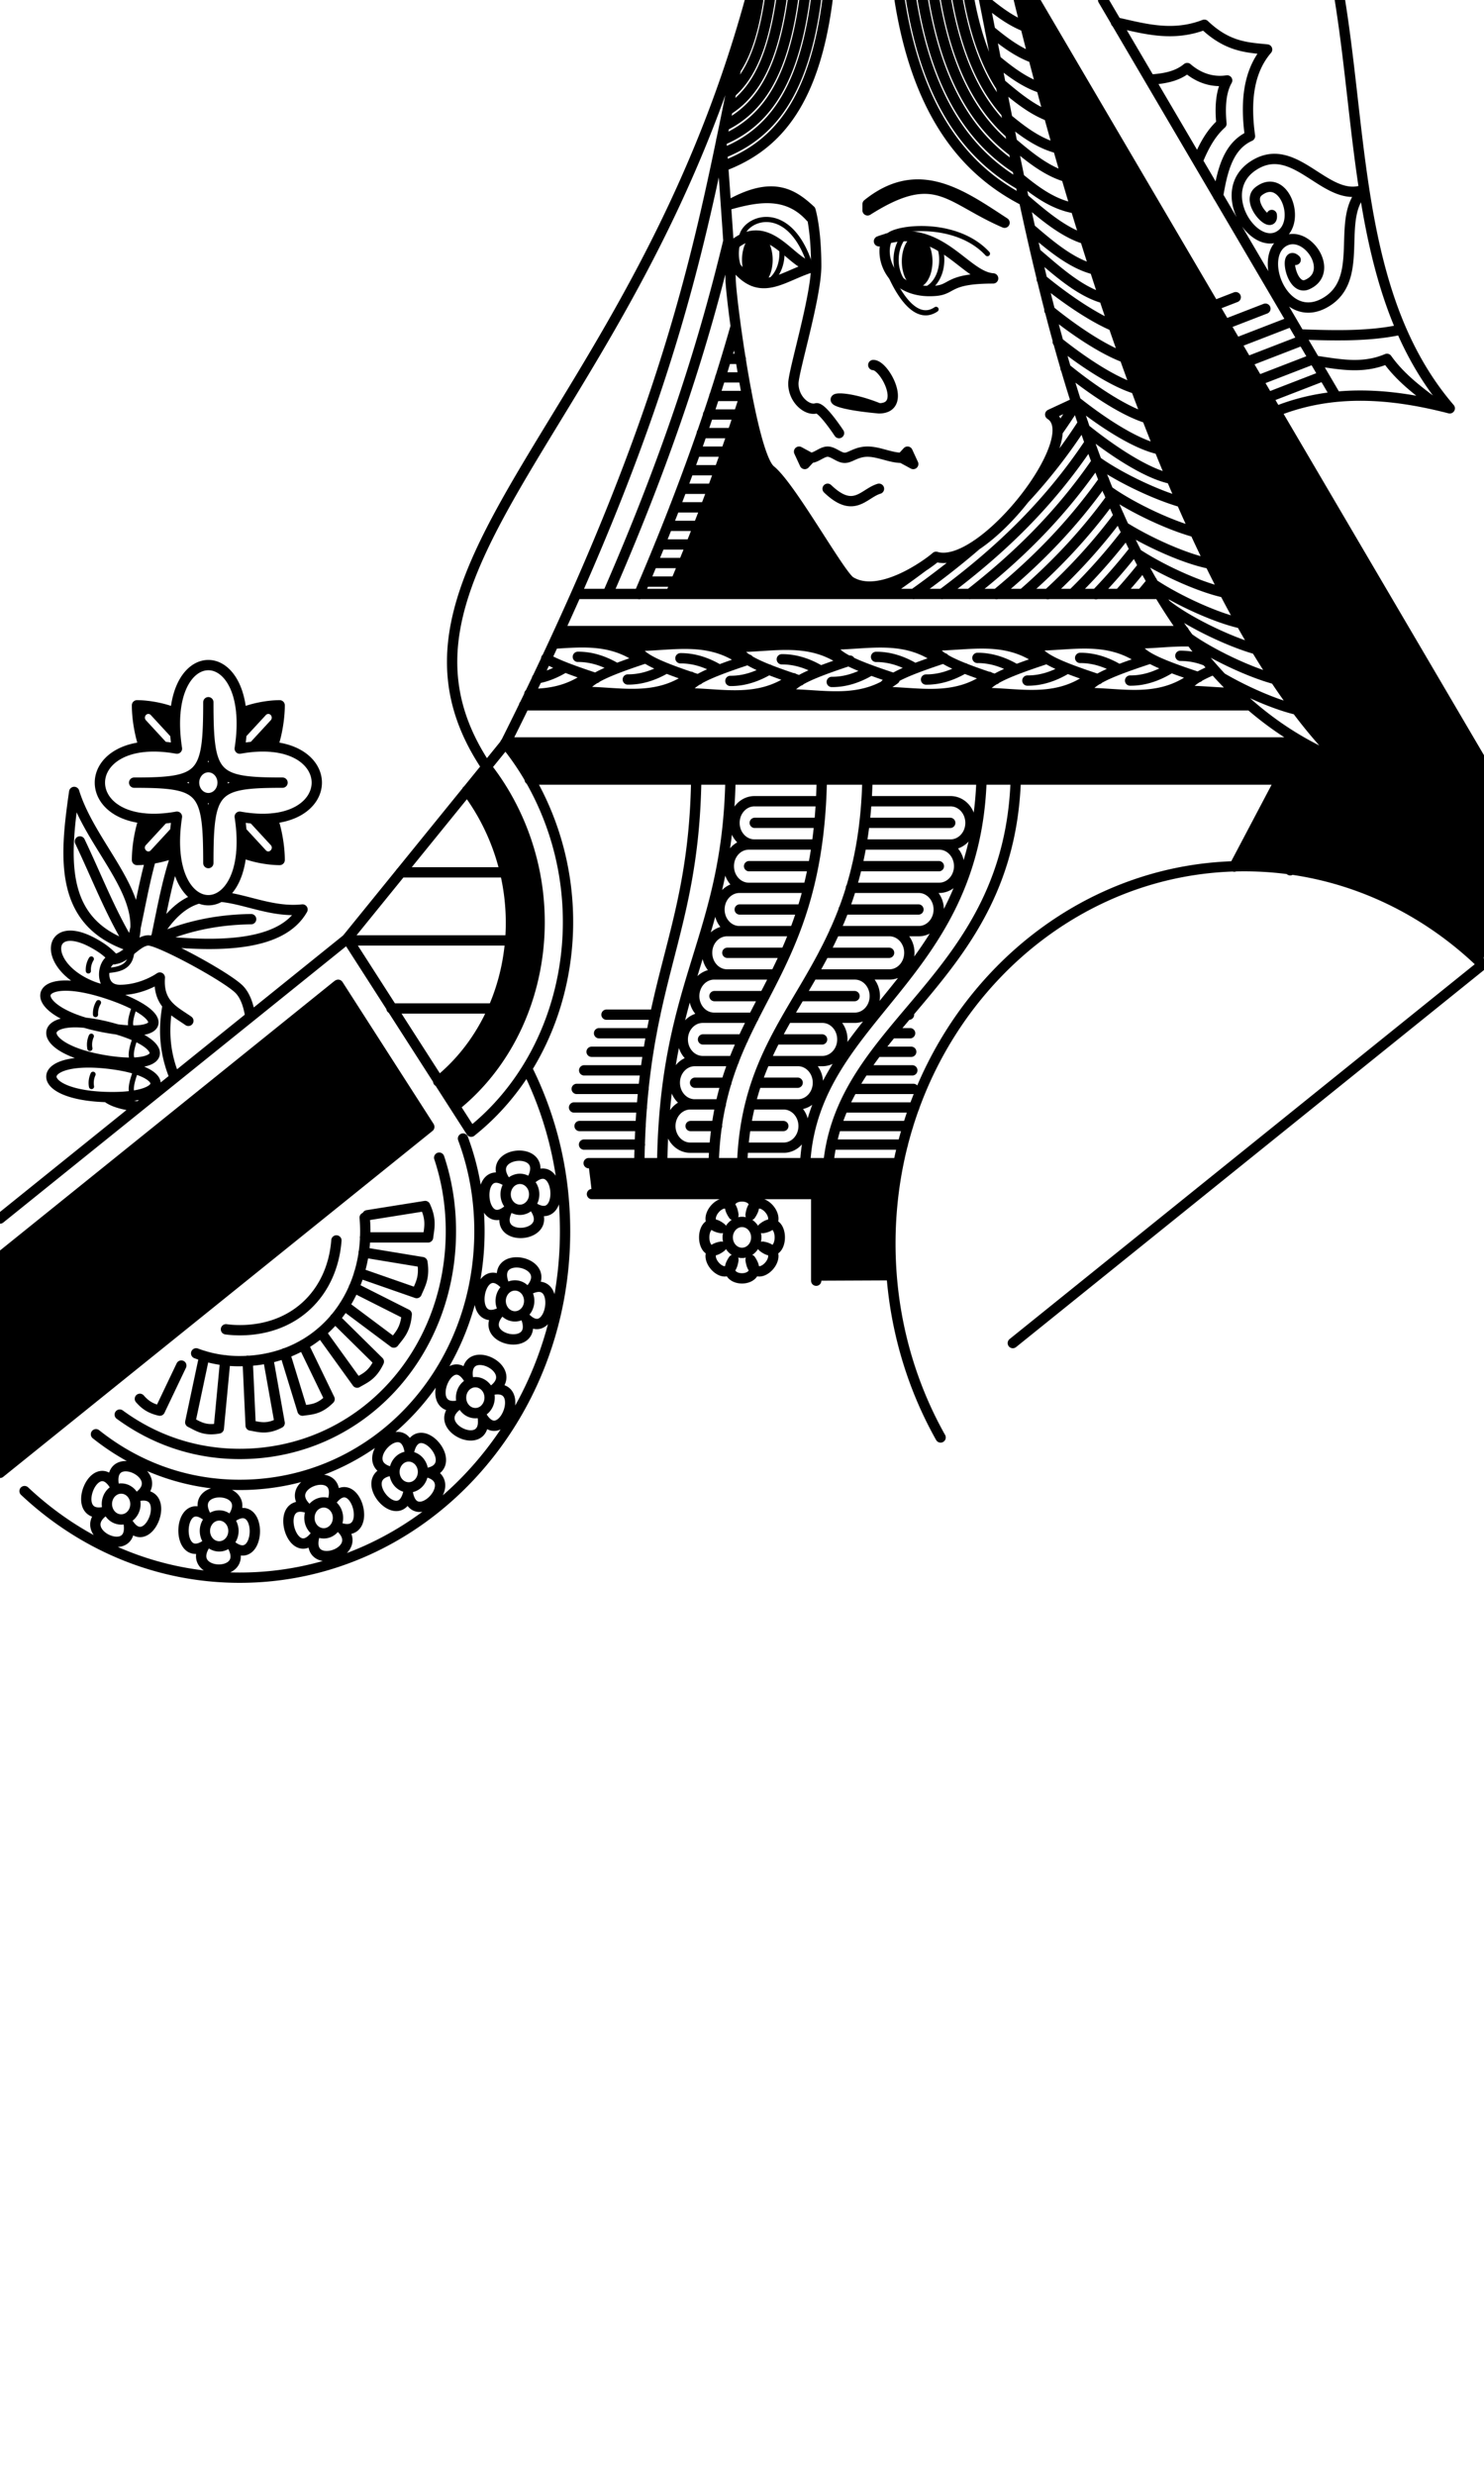 <svg xmlns="http://www.w3.org/2000/svg" width="144" height="240" fill="none"><path fill="currentColor" d="M73.488 22.66c.195 0 .389.066.57.194.18.127.344.314.482.55s.248.516.323.824c.074.308.113.638.113.972s-.039.664-.113.972a3 3 0 0 1-.323.824 1.75 1.75 0 0 1-.483.55 1 1 0 0 1-.57.193c-.394 0-.772-.267-1.051-.743-.28-.477-.436-1.122-.436-1.796s.157-1.32.436-1.796.657-.743 1.052-.744m15.508.146a1 1 0 0 1 .569.193c.18.127.344.315.483.55.138.236.248.516.322.824a4.2 4.2 0 0 1 0 1.944 3 3 0 0 1-.322.824 1.75 1.75 0 0 1-.483.55 1 1 0 0 1-.57.194c-.394 0-.773-.268-1.052-.744-.279-.477-.435-1.122-.435-1.796s.156-1.32.436-1.796c.278-.476.657-.743 1.052-.743M114.84 61.18q.552.78 1.133 1.53l-.43-.506a16 16 0 0 0-.677-.01q-.322.002-.643.014l-.244.01q-.189.007-.377.017-.638.035-1.277.078l-.668.04-.255.013q-.209.01-.417.017l-.257.009-.067.001q-.277.007-.553.006a2 2 0 0 0 .1.204l.017.028q.048.085.106.168v.001a2 2 0 0 0 .148.19h.001a2 2 0 0 0 .085.094q.043.045.091.09a3.3 3.3 0 0 0 .455.364q.131.09.283.18l.001.002q.151.09.327.184.172.092.37.186l.002.002c.661.317 1.527.657 2.667 1.057q.684.24 1.506.51c-.726.431-1.098.843-1.312 1.335.402-.002.804.01 1.207.028 1.208.056 2.42.176 3.626.177l-1.306-1.536a38 38 0 0 0 2.785 2.693l-70.404.04.534-1.098h.05l.307-.004h.002l.028-.001q.165-.005.329-.012h.002l.06-.004q.141-.007.282-.017c1.556-.116 3.097-.525 4.6-1.629l-.08.023q.053-.036.105-.074c.245.025.477.1.717.18-.726.43-1.098.841-1.311 1.334 3.53-.022 7.118 1.032 10.515-1.447q.36.122.75.25c-.726.431-1.097.843-1.31 1.335 3.53-.02 7.117 1.032 10.514-1.446q.304.103.632.211c-.726.43-1.097.842-1.31 1.335 3.184-.02 6.416.835 9.512-.817a2.3 2.3 0 0 0-.366.585c3.53-.022 7.117 1.032 10.514-1.447.205.07.413.139.633.211-.727.43-1.098.842-1.311 1.335 3.537-.021 7.134 1.037 10.537-1.463l-2.238-.928a57 57 0 0 0 2.981 1.056c-.726.43-1.098.842-1.311 1.335 3.538-.021 7.134 1.037 10.538-1.463l-4.355-1.806q-.446.147-.851.285l.358-.149c-3.404-2.5-7-1.44-10.538-1.462.299.69.908 1.22 2.37 1.868l-1.308-.542q-.446.147-.851.285l.358-.149c-3.404-2.5-7-1.44-10.538-1.462.197.456.534.842 1.159 1.239l-.815.272.358-.148c-1.808-1.328-3.671-1.652-5.55-1.667-1.659-.013-3.33.214-4.988.204.255.59.74 1.063 1.785 1.592l-.755.253.361-.15c-3.404-2.5-7-1.441-10.538-1.463.198.457.535.843 1.16 1.24q-.428.14-.816.272l.358-.148c-3.404-2.5-7-1.442-10.537-1.463.189.437.505.81 1.08 1.19l-.004-.002q-.448.147-.854.286l.361-.15a9 9 0 0 0-.649-.432l-.09-.054a8 8 0 0 0-.31-.174l-.074-.037a8 8 0 0 0-.601-.28l-.076-.032a8 8 0 0 0-.315-.119l-.09-.03a8 8 0 0 0-.243-.08l-.095-.029a8 8 0 0 0-.314-.087l-.017-.004a9 9 0 0 0-.316-.073l-.095-.02-.255-.048-.077-.014a10 10 0 0 0-.325-.049l-.064-.007a11 11 0 0 0-.627-.062l-.072-.006q-.03 0-.059-.003a14 14 0 0 0-.562-.023 17 17 0 0 0-1.083.01q-.096.002-.191.007a35 35 0 0 0-.63.03q-.618.037-1.235.077.286-.617.565-1.224zm-28.993 4.287c.282.096.575.194.888.298l-.068.042zM27.138 68.4c0 1.342-.308 3.018-.694 4.033-.773-.078-1.65-.059-2.632.08l2.454-2.659c.214-.225.067-.618-.232-.618a.32.32 0 0 0-.238.11l-2.454 2.657c.128-1.063.145-2.013.074-2.85.936-.42 2.483-.753 3.723-.753m-13.846 0c1.24 0 2.786.334 3.723.752-.072.838-.055 1.79.073 2.853l-2.454-2.66a.32.32 0 0 0-.239-.109c-.298 0-.445.393-.231.618l2.453 2.658c-.98-.138-1.858-.157-2.63-.08-.387-1.014-.695-2.69-.695-4.032m117.265 5.869c4.224 3.933 8.713 6.037 13.443 5.417v13.051l-.133.81c-5.056-4.914-11.495-8.239-18.646-9.192zM23.811 79.287c.982.14 1.86.158 2.633.08.386 1.015.695 2.69.695 4.033-1.24 0-2.787-.334-3.723-.752a14 14 0 0 0-.073-2.85l2.451 2.656c.314.354.797-.17.47-.509zm-7.192 0-2.454 2.658c-.326.34.157.863.47.51l2.454-2.659a14 14 0 0 0-.074 2.852c-.937.418-2.484.752-3.723.752 0-1.342.308-3.018.695-4.033.773.078 1.65.059 2.632-.08M32.79 95.514l8.864 13.761L0 142.831v-20.919z"/><path fill="currentColor" d="M100.397 0 144 74.229v5.458C122.152 82.551 105.513 27.177 98.878 0zM72.419 37.978c.696 3.692 1.537 6.97 2.35 7.622 1.983 1.59 6.727 10.172 7.754 10.8.602.368 1.287.503 2 .48l-.136.72-19.241-.012c3.063-7.347 5.415-13.805 7.273-19.61m53.969 34.012a30 30 0 0 0 3.69 1.777l.444.535-5.273 10.057c-1.441-.25-2.964-.359-4.511-.359-.326 0-.652.005-.974.028l4.407-8.422-72.762-.032c-.709-1.273-1.511-2.431-2.354-3.536zm-79.17 2.4a23.7 23.7 0 0 1 2.26 3.477c5.412 10.156 2.961 22.725-5.281 29.371l-1.678-2.368c7.112-5.735 9.273-16.576 4.536-25.464a21 21 0 0 0-1.74-2.732zm39.961 38.393a39.5 39.5 0 0 0-.779 7.817c0 1.192.053 2.371.157 3.567l-7.356.033.023-8.4-21.785-.009c-.097-1.009-.227-1.997-.355-2.981z"/><path stroke="currentColor" stroke-linecap="round" stroke-linejoin="round" d="M0 118.173 33.643 91.08m110.224 2.467C137.765 87.617 129.648 84 120.738 84 101.774 84 86.4 100.386 86.4 120.6c0 6.875 1.778 13.307 4.871 18.802m52.515-45.8L98.279 130.25m-11.11-17.45H57.122M0 142.832l41.656-33.547m-7.964-18.269 12.03 18.734M32.815 95.502l8.837 13.763m7.396-37.162L33.694 91.02m12.081 18.684c9.412-7.533 12.21-21.872 6.1-33.337a26.4 26.4 0 0 0-2.849-4.292m-4.83 35.163c8.243-6.646 10.694-19.214 5.281-29.37a23.7 23.7 0 0 0-2.26-3.479C34.464 55.387 61.497 41.08 72.78.017M32.766 95.525 0 121.912m42.519-17.042c7.112-5.735 9.273-16.575 4.536-25.464a21 21 0 0 0-1.74-2.732M33.779 91.2h15.723m-10.61-6.6H49.02M37.99 97.8h9.871M49.083 72h77.319m-75.55-3.6h70.458m-67.033-7.2h60.591m-58.936-3.6h56.556M72.831.02C69.03 16.988 67.697 30.972 55.904 57.6a342 342 0 0 1-6.88 14.542m2.374 3.458h72.731m-56.57.035c-.257 15.401-5.294 19.464-5.52 37.127m8.841-37.127c-.309 15.401-6.353 19.464-6.624 37.127m15.487-37.148c-.377 19.927-10.013 21.821-10.494 37.179m14.922-37.18c-.448 19.368-11.594 21.803-12.15 37.18m23.221-37.181c-.628 19.377-16.276 22.91-17.115 37.184m20.439-37.23c-.624 19.418-16.778 23.495-18.175 37.231m6.27 3.003H57.442m30.159-4.8h-6.925m7.43-1.8H81.14m7.572-1.8h-6.885m6.807-1.8h-5.906m5.799-1.8h-4.712m4.605-1.8h-3.33m3.222-1.8h-1.8M62.093 111h-5.42m5.49-1.8H56.24m6.044-1.8h-6.58m6.746-1.8h-6.488m6.69-1.8h-5.967m6.228-1.8h-5.506m5.82-1.8H58.13m5.456-1.8h-4.734m29.353 0h-.188M2.383 144.603C7.946 149.828 15.238 153 23.262 153c17.492 0 31.569-15.034 31.569-33.6 0-5.704-1.329-11.056-3.678-15.754M9.312 139.09c3.871 3.083 8.648 4.91 13.95 4.91 13.098 0 23.261-10.963 23.261-24.6 0-3.207-.562-6.213-1.595-8.986m-23.002 18.499q.642.086 1.336.087c5.453 0 9.003-3.725 9.381-8.706m-13.61 10.951a11.8 11.8 0 0 0 4.229.755c7.239 0 12.184-5.534 12.184-12.6q0-.68-.06-1.318M11.62 137.185c3.283 2.406 7.239 3.815 11.64 3.815 11.634 0 20.493-9.606 20.493-21.6 0-2.539-.397-4.916-1.136-7.133M79.2 115.8v8.4m40.567-40.158 4.446-8.43m.984 8.786 5.325-10.096M100.397 0 144 74.229m-20.192-34.334c5.524-2.215 11.173-1.76 16.869-.295-8.937-10.405-8.429-25.715-10.66-39.602M107.043 0l22.563 38.41M98.861-.06C105.49 27.106 122.142 82.554 144 79.689M95.492-.045c5.337 26.89 10.931 64.354 34.586 73.812m-1.627-37.322-5.415 2.095m4.451-3.737-5.415 2.095m4.349-3.91-5.416 2.095m4.349-3.911-5.416 2.095m2.85-3.331-3.916 1.515m1.036-2.63-2.103.814m21.555 9.58c-1.75-1.299-3.491-2.608-4.775-4.415-2.408 1.03-4.703.505-7.013.182m8.343-3.01c-3.072.667-6.424.574-9.783.46m6.198-13.98c-2.867 2.69.339 8.685-3.838 10.948-3.994 2.163-6.544-4.555-3.877-6 2.216-1.2 4.985 3 2.216 4.2-1.566.678-2.23-3.437-1.108-2.4m6.629-6.799c-3.702 1.38-6.663-4.97-10.724-2.34-3.833 2.482.021 8.427 2.581 6.77 2.126-1.377.349-6.166-2.075-4.284-1.37 1.064 1.473 3.886 1.271 2.303m-5.209-1.84c.419-2.492.981-4.854 3.096-5.81-.463-3.347-.157-6.28 1.662-8.4-1.923-.194-3.818-.236-6.093-2.4-3.098 1.192-5.818.384-8.576-.23m7.936 13.448c.561-1.355 1.218-2.64 2.302-3.618-.167-1.722-.032-3.168.554-4.2-.941.145-2.412.072-3.877-1.2-.996.831-2.281 1.035-3.619 1.126m-11.279-2.1c-1.543-.547-2.903-1.57-4.232-2.676m5 5.599c-1.63-.526-3.054-1.591-4.442-2.746m5.181 5.467c-1.732-.655-3.236-1.903-4.732-3.171m5.615 6.295c-1.844-.45-3.413-1.608-4.94-2.878m5.716 5.639c-1.959-.577-3.615-1.942-5.259-3.335m6.188 6.393c-2.081-.32-3.806-1.562-5.476-2.945m6.383 5.917c-2.145-.642-4.2-2.427-5.987-3.961m6.932 6.915c-2.25-.52-4.414-2.378-6.289-3.988m7.21 6.792c-2.41-.637-4.714-2.764-6.661-4.42m7.556 7.1c-2.433-1.04-5.238-3.1-6.98-4.536m8.048 7.592c-2.456-.917-5.423-3.054-7.303-4.585m8.412 7.623c-2.447-.742-5.568-2.936-7.605-4.569m8.684 7.41c-2.589-.795-5.923-3.202-7.931-4.847m9.125 7.864c-2.508-.519-5.98-2.937-8.193-4.708m9.374 7.572c-2.595-.502-6.263-3.096-8.481-4.895m9.453 7.16c-2.665-.756-6.262-2.517-8.29-3.992m9.6 6.9c-2.676-.722-6.394-2.528-8.478-4.04m9.938 7.098c-2.333-.433-5.963-2.056-8.399-3.586m9.817 6.387c-2.468-.523-6.197-2.24-8.542-3.786m10.161 6.777c-2.484-.537-6.217-2.262-8.546-3.807m10.014 6.321c-2.896-.807-6.936-2.83-8.845-4.382m10.68 7.28c-2.664-.71-6.384-2.51-8.486-4.024m10.563 6.977c-2.121-.49-5.079-1.793-7.317-3.106M70.684 23.346c-2.273 9.427-5.526 20.086-11.69 34.204m10.995-43.955c.32 4.4.903 12.534.903 13.405 0 1.8 2.012 17.105 3.877 18.6 1.983 1.59 6.727 10.172 7.754 10.8 2.859 1.749 7.6-1.761 8.308-2.4 4.489 1.367 14.571-11.65 11.077-13.8l2.573-1.195m-33.13-7.227c-2.112 7.417-4.991 15.777-9.327 25.84m10.39-19.692c-1.854 5.857-4.206 12.315-7.32 19.65M62.538 56.4h3.04m-2.28-1.8h3.02m-2.282-1.8h3.023M64.763 51h3.002m-2.298-1.8h2.99m-2.297-1.8h2.989m-2.322-1.8h2.97m-2.31-1.8h2.952m-2.34-1.8h2.97m-2.361-1.8h2.955m-2.346-1.8h2.94m-2.364-1.8h2.216m-1.644-1.8h1.417M99.35 48.428a52.3 52.3 0 0 0 5.746-7.398M88.654 57.61c2.088-1.488 4.138-3.058 6.12-4.776m-3.363 4.777c5.239-3.896 10.183-8.433 14.338-14.683m-11.65 14.68c4.474-3.49 8.69-7.541 12.329-12.845m-9.735 12.855c3.755-3.084 7.297-6.629 10.43-11.062m-7.88 11.046c3.064-2.662 5.965-5.678 8.591-9.293m-6.163 9.314c2.438-2.24 4.759-4.734 6.902-7.613m-4.505 7.592a54 54 0 0 0 5.27-5.937m-2.99 5.961a53 53 0 0 0 3.774-4.34m-1.517 4.316a53 53 0 0 0 2.333-2.745m-.167 2.746q.513-.598 1.015-1.221m-9.15-14.547a52 52 0 0 0 1.798-2.71M85.846 57.6c1.22-.838 2.429-1.699 3.622-2.593M99.692 66c1.275.01 2.521-.38 3.744-1.1m2.363.837c-3.403 2.5-7 1.442-10.538 1.463.484-1.117 1.773-1.814 6.184-3.269m-6.6-.126c1.274-.01 2.52.38 3.743 1.1m2.364-.838c-3.404-2.5-7-1.441-10.538-1.462.483 1.116 1.772 1.814 6.183 3.269m-6.74.027c1.274.01 2.52-.38 3.743-1.101m2.364.838c-3.404 2.5-7 1.441-10.538 1.463.483-1.117 1.772-1.815 6.183-3.27m-6.6-.126c1.274-.01 2.52.38 3.743 1.1m2.364-.837c-3.404-2.5-7-1.441-10.538-1.463.483 1.117 1.772 1.815 6.183 3.27m-6.051.358c1.275.01 2.52-.38 3.744-1.1m2.363.837c-3.404 2.5-7 1.441-10.538 1.463.484-1.117 1.772-1.814 6.184-3.27m-6.6-.126c1.274-.01 2.52.38 3.743 1.101m2.363-.838c-3.404-2.5-7-1.441-10.538-1.463.484 1.117 1.773 1.815 6.184 3.27m-6.741.026c1.275.01 2.52-.38 3.744-1.1m2.363.838c-3.404 2.5-7 1.441-10.538 1.462.484-1.116 1.772-1.814 6.184-3.269m-6.6-.126c1.274-.01 2.52.38 3.743 1.1m2.363-.837c-3.404-2.5-7-1.442-10.538-1.463.484 1.117 1.773 1.814 6.184 3.269m-6.86-.012c1.275.01 2.521-.38 3.744-1.1m2.364.837c-3.404 2.5-7 1.441-10.538 1.463.483-1.117 1.772-1.814 6.183-3.27m-6.6-.126c1.274-.01 2.52.38 3.743 1.101m2.364-.838c-2.74-2.013-5.606-1.719-8.466-1.539M53 63.863c.923.537 2.403 1.107 4.825 1.905M109.66 66c1.275.01 2.521-.38 3.744-1.1m2.364.837c-3.404 2.5-7 1.442-10.538 1.463.483-1.117 1.772-1.814 6.183-3.269m-6.6-.126c1.274-.01 2.521.38 3.743 1.1m2.364-.838c-3.404-2.5-7-1.441-10.538-1.462.483 1.116 1.772 1.814 6.184 3.269m8.977-3.669c-1.805-.066-3.628.206-5.436.195.484 1.116 1.773 1.814 6.184 3.269m-1.753-2.07a6.6 6.6 0 0 1 2.559.512m2.69 3.089c-1.607-.002-3.225-.215-4.832-.205.328-.756 1.024-1.32 2.81-2.057m-65.656.856c.874-.158 1.734-.5 2.584-1m2.363.838c-1.853 1.361-3.764 1.668-5.691 1.667m-16.078 54.16 5.697.941c.243 1.504-.212 2.185-.554 3l-5.577-1.945m-.52 1.414 5.134 2.589c-.125 1.522-.728 2.051-1.253 2.742l-4.8-3.587m-.916 1.232 4.263 4.203c-.64 1.36-1.382 1.608-2.107 2.036l-3.509-4.866m-1.712 1.197 2.548 5.266c-1.036 1.036-1.81.99-2.628 1.119l-1.709-5.565m-1.628.475 1.121 6.29c-1.269.665-1.998.376-2.815.242l-.29-6.279m-2.176-.049-.625 6.611c-1.389.265-2.017-.228-2.77-.598l1.363-6.422m15.822-13.654 5.609-.895c.64 1.361.389 2.157.282 3.044H35.42m-17.827 12.429-2.085 4.371c-1.02-.225-1.515-.67-1.935-1.145m12.87-63.218c.387-1.014.695-2.693.695-4.037-1.24 0-2.79.335-3.726.754m-6.393 0c-.936-.42-2.486-.754-3.727-.754 0 1.344.31 3.023.696 4.037m12.455 6.926c.387 1.014.695 2.693.695 4.037-1.24 0-2.79-.335-3.726-.754m-6.393 0c-.936.42-2.486.754-3.727.754 0-1.344.31-3.023.696-4.037M24.29 98.614c-.112-.802-.381-1.913-1.028-2.614-1.108-1.2-7.754-4.8-8.862-4.8S12.185 93 11.077 93s-1.662 3 .554 3c2.215 0 3.877-1.2 3.877-1.2-.193 2.594 1.423 3.252 2.769 4.2m-2.007-1.532c-.518 2.776-.145 5.009.66 6.978m-5.842-11.419a6.5 6.5 0 0 0-1.485-1.253c-4.987-3.142-5.775 1.713-.84 3.8 1.012.428 1.787.508 2.314.353m1.661-4.127c2.017-4.717-3.876-9.6-5.538-15-.935 6.459-1.504 12.726 5.538 15m0 0c-1.974-3.166-3.349-6.78-4.984-10.2m4.984 10.2c.69-2.865 1.144-5.81 1.91-8.537m4.641 3.862c-1.47.41-2.902 1.553-4.335 4.075m0 0c6.926.772 12.47.393 14.4-3-2.855.31-5.416-.976-7.835-1.225M14.954 91.2c2.66-1.23 5.715-2.013 9.415-2.062m45.801-73.02c2.091-.788 3.964-1.94 5.549-3.78 2.125-2.468 3.789-6.25 4.577-12.33m-10.21 14.87c1.844-.73 3.45-1.764 4.823-3.358C76.825 9.294 78.4 5.826 79.176.014m-9.18 13.62c1.589-.667 2.937-1.578 4.103-2.932 1.71-1.987 3.196-5.145 3.957-10.681m-7.443 10.655a8.1 8.1 0 0 0 1.865-1.612c1.308-1.518 2.61-4.067 3.335-9.033m-5.509 12.164a9.3 9.3 0 0 0 2.984-2.312c1.508-1.751 2.903-4.602 3.647-9.856m-5.982 8.946q.376-.332.715-.727c1.112-1.29 2.319-3.542 3.023-8.214M87.301.02c1.009 6.353 3.053 11.257 6.088 14.781 1.807 2.098 3.876 3.592 5.991 4.67M88.424.017c.993 6.088 2.948 10.681 5.775 13.965a18.2 18.2 0 0 0 4.866 3.982M89.549.014c.974 5.818 2.838 10.104 5.46 13.15a17 17 0 0 0 3.727 3.232M90.674.01c.954 5.543 2.726 9.525 5.145 12.335.8.93 1.662 1.718 2.566 2.389m-1.26-6.348c-1.308-2.01-2.371-4.7-3.065-8.369M91.8.002c.932 5.265 2.61 8.947 4.83 11.524q.671.779 1.399 1.422M92.929.005c.936 5.129 2.589 8.565 4.7 10.918m-26.21-4.24c.786-1.191 1.605-3.138 2.152-6.666M99.503 2.59c-1.45-.564-2.74-1.54-4.002-2.59M78.646 20.4v.657c-2.215-2.457-5.023-2.015-7.754-1.257 4.118-2.268 6.033-.991 7.754.6m0 0s.554 1.8.554 5.4m0 0c0 3-2.215 10.2-2.215 11.4 0 1.564 1.36 2.655 2.215 2.4.534-.16 2.215 2.4 2.215 2.4M79.2 25.8c-2.215.6-4.43-5.4-8.308-1.8m8.308 1.8c-3.239.791-5.538 3.6-8.308-.6m13.846 10.2c1.108 0 3.323 4.2.554 4.2m0 0c-4.43-1.8-6.646-.6 0 0m2.216 4.8 1.107.6-.553-1.2zm0 0c-1.108 0-2.216-.6-3.323-.6-1.108 0-1.662.6-2.216.6s-1.107-.6-1.661-.6-1.108.6-1.662.6m0 0-.554.6-.554-1.2zm6.646 3c-1.496.45-2.422 2.46-4.984 0m4.984-24c5.782-2.17 8.237 3.424 11.077 3.6-4.43 0-3.883 1.048-5.538 1.2-4.243.39-5.64-3.171-4.727-5.081M15.212 90.668c.547-2.626 1.022-5.252 1.837-7.652m-6.62 23.418c.681.533 1.989.772 3.024.879M79.493 79.8h-6.255m5.648 4.2h-6.198m5.146 4.2h-6.053m4.457 4.2h-5.66m3.607 4.2h-4.857m2.763 4.2h-3.873m2.266 4.2h-3.039m2.131 4.2h-2.562M79.25 81.9h-6.012c-1.082.017-1.966-.928-1.966-2.1 0-1.171.884-2.117 1.966-2.1h6.255m-1.071 8.4h-5.734c-1.082.017-1.967-.928-1.967-2.1 0-1.171.885-2.117 1.966-2.1h6.2m-1.78 8.4H71.78c-1.082.017-1.966-.928-1.966-2.1s.885-2.117 1.966-2.1h6.053m-2.587 8.4H70.58c-1.081.017-1.966-.928-1.966-2.1s.885-2.117 1.966-2.1h5.659m-3.129 8.4h-3.781c-1.082.017-1.966-.928-1.966-2.1 0-1.171.884-2.117 1.966-2.1h4.857m-2.981 8.4h-2.986c-1.081.017-1.966-.928-1.966-2.1 0-1.171.885-2.117 1.966-2.1h3.873m-2.146 8.4h-2.5c-1.08.017-1.966-.928-1.966-2.1s.885-2.117 1.966-2.1h3.039m-1.155 8.4h-2.315c-1.081.017-1.966-.928-1.966-2.1s.885-2.117 1.966-2.1h2.562m22.628-27.3H83.88m7.224 4.2h-7.95m5.968 4.2h-7.26m4.41 4.2h-6.296m2.944 4.2h-5.307m2.158 4.2h-4.532M77.4 105h-3.973m2.583 4.2h-3.634m11.697-31.5h8.131c1.082-.017 1.966.928 1.966 2.1s-.884 2.117-1.966 2.1H83.88m-.298 0h7.522c1.081-.017 1.966.928 1.966 2.1 0 1.171-.885 2.117-1.966 2.1h-7.95m-.584 0h6.552c1.081-.017 1.966.928 1.966 2.1 0 1.171-.885 2.117-1.966 2.1h-7.26m-.866 0h5.276c1.082-.017 1.966.928 1.966 2.1 0 1.171-.884 2.117-1.966 2.1h-6.296m-1.148 0h4.092c1.082-.017 1.966.928 1.966 2.1S84 98.717 82.92 98.7h-5.307m-1.224 0h3.382c1.08-.017 1.966.928 1.966 2.1s-.885 2.117-1.966 2.1h-4.532m-1 0H77.4c1.081-.017 1.966.928 1.966 2.1s-.885 2.117-1.966 2.1h-3.973m-.611 0h3.194c1.082-.017 1.966.928 1.966 2.1s-.884 2.117-1.966 2.1h-3.634m-1.207 6.527c-.391-2.97-3.916.849-1.175 1.273-2.215-1.8-2.215 3.6 0 1.8-2.741.424.784 4.243 1.175 1.273-1.661 2.4 3.323 2.4 1.662 0 .391 2.97 3.916-.849 1.175-1.273 2.215 1.8 2.215-3.6 0-1.8 2.741-.424-.784-4.243-1.175-1.273 1.661-2.4-3.323-2.4-1.662 0M70.615 120c0 .398.146.779.406 1.061s.612.439.979.439.72-.158.979-.439c.26-.282.406-.663.406-1.061s-.146-.779-.406-1.061A1.33 1.33 0 0 0 72 118.5c-.367 0-.72.158-.98.439a1.57 1.57 0 0 0-.405 1.061m-21.546-4.06c.029.396.202.764.481 1.023.28.258.642.386 1.008.355s.706-.219.944-.521c.239-.303.357-.696.328-1.092a1.54 1.54 0 0 0-.481-1.023 1.32 1.32 0 0 0-1.008-.355 1.35 1.35 0 0 0-.944.521 1.58 1.58 0 0 0-.328 1.092m2.87 1.26c2.89 1.56 2.413-5.02-.217-2.991 1.44-3.131-4.634-2.615-2.761.235-2.89-1.56-2.414 5.02.217 2.991-1.44 3.132 4.633 2.615 2.76-.235m-3.333 8.694a1.6 1.6 0 0 0 .227 1.121c.103.162.236.3.389.406q.232.161.502.214c.18.035.363.031.54-.011q.269-.064.496-.234c.15-.112.276-.256.375-.421a1.62 1.62 0 0 0-.029-1.667 1.4 1.4 0 0 0-.39-.406 1.3 1.3 0 0 0-.502-.214 1.3 1.3 0 0 0-.54.011 1.3 1.3 0 0 0-.495.234 1.5 1.5 0 0 0-.375.422 1.6 1.6 0 0 0-.198.545m2.481 2.006c2.432 2.302 3.51-4.194.49-2.953 2.125-2.634-3.872-3.801-2.726-.53-2.432-2.302-3.509 4.194-.49 2.953-2.124 2.635 3.872 3.801 2.726.53m-6.234 7.051a1.62 1.62 0 0 0-.013 1.148c.137.369.403.664.74.821a1.3 1.3 0 0 0 1.513-.306c.13-.138.234-.302.305-.483a1.6 1.6 0 0 0 .013-1.148 1.45 1.45 0 0 0-.74-.821 1.28 1.28 0 0 0-1.06-.013 1.4 1.4 0 0 0-.453.319c-.13.138-.234.302-.305.483m2 2.559c1.893 2.835 4.29-3.232 1.09-2.758 2.617-2.05-2.983-4.647-2.546-1.18-1.892-2.836-4.289 3.232-1.09 2.758-2.616 2.049 2.984 4.646 2.547 1.18m-8.137 4.137a1.56 1.56 0 0 0-.44 1.045c-.013.397.12.784.37 1.075.125.144.274.261.44.342a1.3 1.3 0 0 0 1.058.041c.17-.069.327-.174.46-.308.269-.271.427-.647.44-1.045a1.57 1.57 0 0 0-.371-1.075 1.4 1.4 0 0 0-.439-.342 1.3 1.3 0 0 0-1.06-.041q-.257.105-.458.308m.875 3.218c.673 3.421 5.13-1.079 2.026-2.046 3.158-.729-.996-5.557-1.889-2.194-.672-3.422-5.129 1.078-2.025 2.045-3.159.729.995 5.557 1.888 2.195m-8.576.899a1.4 1.4 0 0 0-.822.723c-.175.35-.214.761-.11 1.142.052.189.138.365.253.518s.256.28.416.373a1.3 1.3 0 0 0 1.053.119c.352-.114.648-.374.823-.724s.214-.761.11-1.142a1.5 1.5 0 0 0-.253-.517 1.4 1.4 0 0 0-.416-.374 1.28 1.28 0 0 0-1.054-.118m-.537 3.303c-.802 3.389 5.037 1.505 2.655-.856 3.128.869 1.39-5.457-.79-2.875.802-3.389-5.037-1.506-2.655.856-3.128-.87-1.39 5.456.79 2.875m-9.164-2.101a1.33 1.33 0 0 0-.992.404 1.56 1.56 0 0 0-.438 1.045c-.006.197.024.393.088.578s.16.353.285.497.273.26.439.341.344.127.526.133c.367.014.724-.132.992-.403.268-.272.426-.648.438-1.046a1.6 1.6 0 0 0-.088-.577 1.5 1.5 0 0 0-.285-.498 1.4 1.4 0 0 0-.439-.341 1.3 1.3 0 0 0-.526-.133m-1.476 2.948c-1.753 2.939 4.336 3.158 2.768.1 2.712 1.899 2.915-4.697.092-2.998 1.753-2.939-4.336-3.158-2.768-.1-2.712-1.899-2.915 4.698-.092 2.998m-7.544-5.442a1.3 1.3 0 0 0-1.06-.006 1.45 1.45 0 0 0-.753.808 1.6 1.6 0 0 0-.005 1.148c.068.182.17.348.298.488s.28.252.447.328c.339.154.72.156 1.06.006s.61-.441.753-.808a1.6 1.6 0 0 0-.292-1.636 1.4 1.4 0 0 0-.448-.328m-2.35 2.185c-2.604 2.068 3.013 4.625 2.554 1.162 1.909 2.822 4.27-3.263 1.073-2.765 2.604-2.069-3.012-4.626-2.553-1.163-1.91-2.821-4.27 3.263-1.073 2.766M23.263 72.6c1.661-10.8-7.754-10.8-6.093 0-9.969-1.8-9.969 8.4 0 6.6-1.661 10.8 7.754 10.8 6.093 0 9.969 1.8 9.969-8.4 0-6.6m-3.047-4.5c0 7.2-.553 7.8-7.2 7.8 6.647 0 7.2.6 7.2 7.8 0-7.2.554-7.8 7.2-7.8-6.646 0-7.2-.6-7.2-7.8m-1.384 7.8c0 .398.146.78.405 1.06.26.282.612.44.98.44.367 0 .719-.158.978-.44.26-.28.406-.662.406-1.06s-.146-.78-.406-1.06a1.33 1.33 0 0 0-.979-.44c-.367 0-.72.158-.979.44a1.56 1.56 0 0 0-.405 1.06m-7.754 20.7c-8.308-3-9.066 1.432-1.108 3 6.092 1.201 6.594-1.02 1.108-3m.2 3.206c-7.825-2.272-8.591 1.835-.948 3.047 5.851.927 6.292-1.495.947-3.047m-.122 3.431c-7.962-1.162-8.276 3.021-.607 3.156 5.872.104 6.046-2.362.607-3.156M97.477 21.6c-4.195-2.736-8.357-5.766-13.292-1.8v.6c6.646-4.2 7.753-1.2 13.292 1.2"/><path stroke="currentColor" stroke-linecap="round" stroke-linejoin="round" stroke-width=".5" d="M12.797 92.064c-.04 1.85-1.334 1.975-2.648 2.073m2.983 3.272c-.402 1.118-.692 2.065-.227 2.53m.299.488c-.402 1.118-.692 2.064-.227 2.53m.227.799c-.402 1.118-.692 2.064-.227 2.53m-3.42-9.053a2 2 0 0 0-.287 1.159m-.408 2.097a2 2 0 0 0-.14 1.19m.307 2.503c-.164.38-.224.775-.149 1.189M8.862 93a2 2 0 0 0-.288 1.159M95.815 24.6c-3.306-3.571-9.96-2.426-9.721-1.458M90.83 30c-2.39 1.607-4.431-3-4.985-4.8m-7.2.6c-1.945-6.154-6.092-4.8-6.646-3m15.797.045c-.514.55-.843 1.4-.843 2.355 0 1.657.992 3 2.215 3 1.224 0 2.216-1.343 2.216-3a3.9 3.9 0 0 0-.27-1.434m-19.501-.313c-.108.353-.168.74-.168 1.147 0 1.657.992 3 2.216 3 1.223 0 2.215-1.343 2.215-3q0-.406-.076-.78"/></svg>
